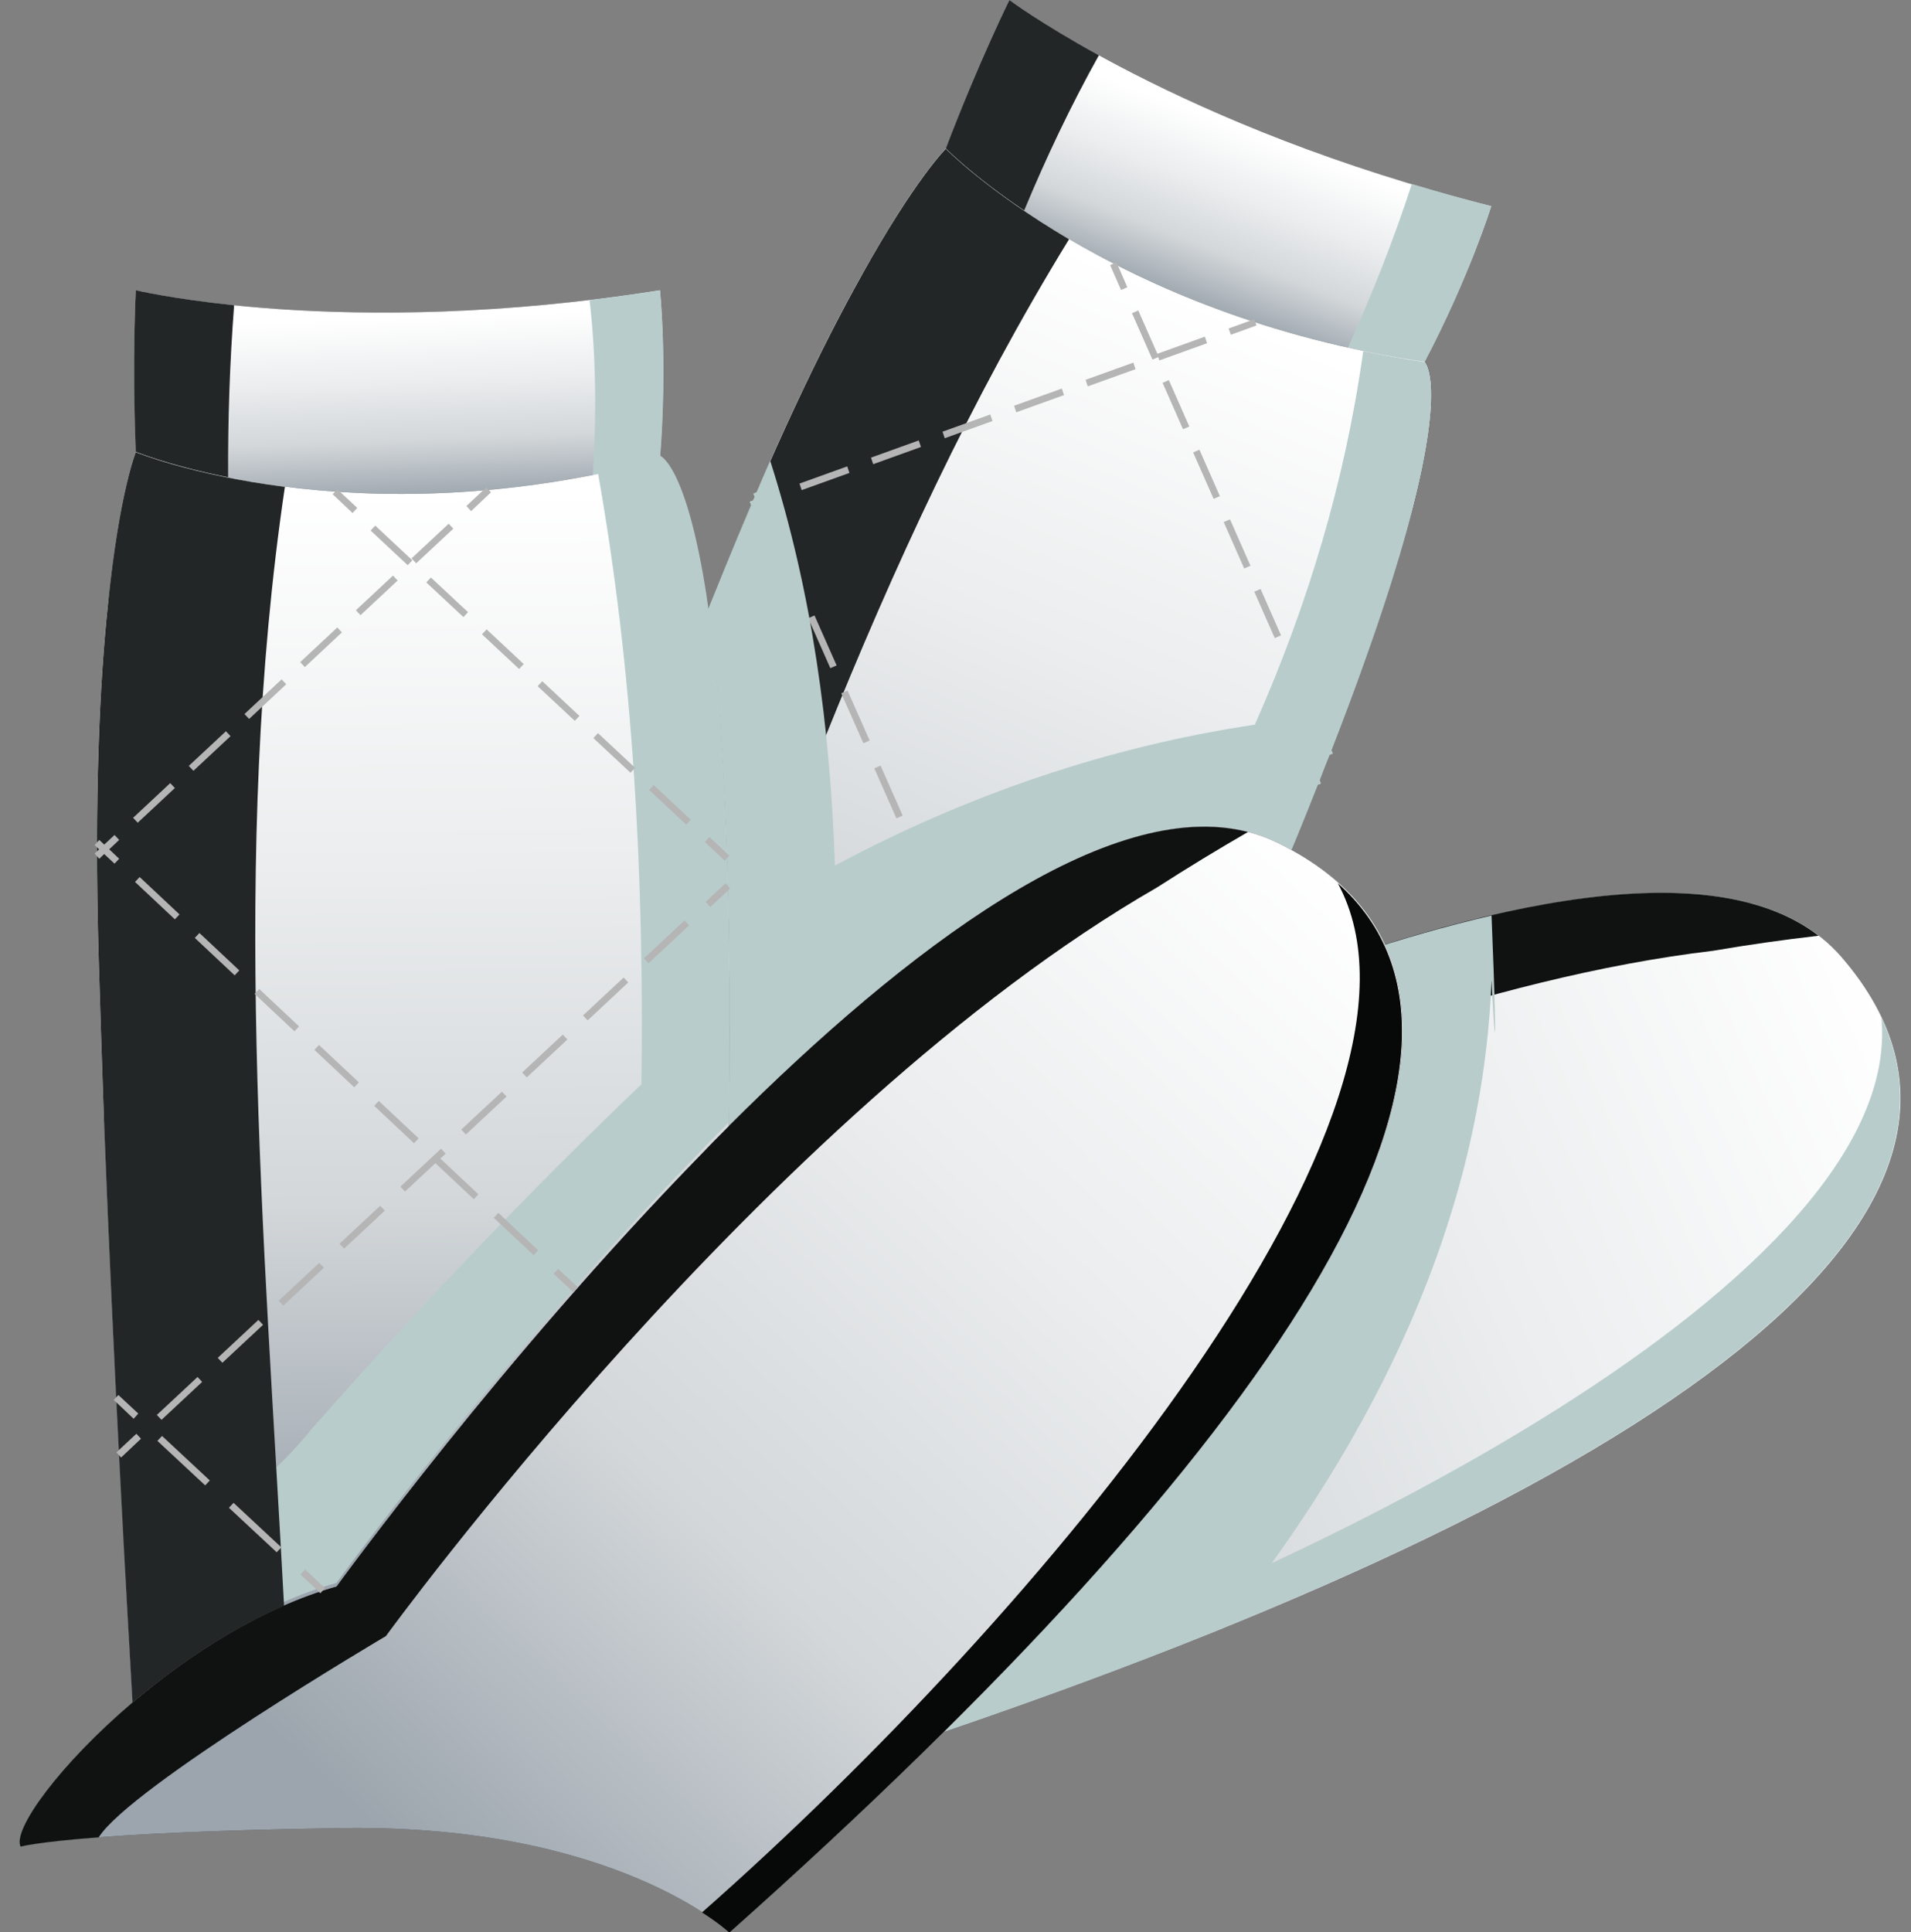 <svg width="91" height="92" viewBox="0 0 91 92" fill="none" xmlns="http://www.w3.org/2000/svg">
<rect x="0" y="0" width="91" height="92" fill="#808080" stroke="none"/>
<g clip-path="url(#clip0_172_101587)">
<path d="M87.691 45.565C98 57.485 79.215 71.005 43.309 83.004C43.309 83.004 40.332 76.14 28.385 71.213C16.425 66.286 13.878 65.961 13.878 65.961C13.826 65.077 17.114 63.101 21.483 61.749C24.875 60.696 28.931 60.007 32.584 60.488C32.584 60.488 35.509 58.746 40.033 56.328C44.453 53.975 50.368 51.011 56.608 48.425C57.18 48.178 57.778 47.931 58.376 47.697C70.271 42.952 82.842 39.936 87.691 45.565Z" fill="#303C47"/>
<path style="mix-blend-mode:multiply" d="M87.691 45.565C98 57.485 79.215 71.005 43.309 83.004C43.309 83.004 40.332 76.14 28.385 71.213C16.425 66.286 13.878 65.961 13.878 65.961C13.826 65.077 17.114 63.101 21.483 61.749C24.875 60.696 28.931 60.007 32.584 60.488C32.584 60.488 35.509 58.746 40.033 56.328C44.453 53.975 50.368 51.011 56.608 48.425C57.18 48.178 57.778 47.931 58.376 47.697C70.271 42.952 82.842 39.936 87.691 45.565Z" fill="url(#paint0_linear_172_101587)"/>
<g style="mix-blend-mode:multiply">
<path d="M89.589 48.438C90.772 60.735 62.796 74.918 42.49 81.6C43.075 82.458 43.309 82.991 43.309 82.991C76.342 71.941 94.88 59.617 89.589 48.438Z" fill="#B9CCCC"/>
</g>
<g style="mix-blend-mode:screen">
<path d="M58.363 47.697C57.765 47.931 57.167 48.178 56.595 48.425C50.355 51.011 44.428 53.975 40.021 56.328C35.497 58.746 32.572 60.488 32.572 60.488C28.919 60.007 24.863 60.696 21.47 61.749C17.102 63.101 13.813 65.077 13.865 65.961C13.865 65.961 14.671 66.065 17.453 67.014C19.767 65.402 33.794 63.595 33.794 63.595C33.794 63.595 60.222 47.8 81.581 45.266C83.245 44.98 84.922 44.745 86.599 44.55C81.139 40.339 69.465 43.264 58.363 47.684V47.697Z" fill="#101212"/>
</g>
<path d="M67.255 24.258C66.098 28.717 63.589 35.971 58.376 47.697C57.778 47.931 57.18 48.178 56.608 48.425L48.821 30.758L66.969 24.193L67.242 24.271L67.255 24.258Z" fill="#4E5656"/>
<path d="M67.256 24.258L66.983 24.18L48.835 30.745L41.048 13.091C43.583 8.515 45.052 7.072 45.052 7.072C45.052 7.072 52.826 15.015 67.854 17.225C67.854 17.225 68.841 18.07 67.269 24.258H67.256Z" fill="#2F3640"/>
<path d="M48.821 30.758L56.608 48.425C50.368 51.011 44.44 53.975 40.033 56.328L31.519 37.011L48.834 30.745L48.821 30.758Z" fill="#2F3640"/>
<path d="M71.012 9.815C71.012 9.815 69.985 13.13 67.84 17.225C52.812 15.015 45.038 7.072 45.038 7.072C46.611 2.938 48.067 0 48.067 0C48.067 0 56.166 6.071 71.012 9.815Z" fill="#303C47"/>
<path style="mix-blend-mode:multiply" d="M71.012 9.815C71.012 9.815 69.985 13.13 67.84 17.225C52.812 15.015 45.038 7.072 45.038 7.072C46.611 2.938 48.067 0 48.067 0C48.067 0 56.166 6.071 71.012 9.815Z" fill="url(#paint1_linear_172_101587)"/>
<g style="mix-blend-mode:screen">
<path d="M52.318 2.626C49.523 1.092 48.067 0 48.067 0C48.067 0 46.611 2.938 45.038 7.072C45.038 7.072 46.299 8.359 48.769 10.023C49.822 7.488 51.005 5.005 52.331 2.626H52.318Z" fill="#232626"/>
</g>
<g style="mix-blend-mode:multiply">
<path d="M71.012 9.815C69.686 9.477 68.439 9.126 67.23 8.762C66.371 11.401 65.344 14.001 64.188 16.549C65.358 16.809 66.567 17.043 67.841 17.238C69.985 13.143 71.012 9.828 71.012 9.828V9.815Z" fill="#B9CCCC"/>
</g>
<path d="M48.822 30.758L31.506 37.024L31.038 35.958C31.987 33.501 32.962 30.992 33.937 28.535C36.771 21.333 39.189 16.406 41.035 13.104L48.822 30.758Z" fill="#D0D0C3"/>
<path d="M31.506 37.024L40.02 56.341C35.497 58.759 32.572 60.501 32.572 60.501C28.919 60.02 24.863 60.709 21.47 61.762C23.082 57.303 26.826 46.956 31.038 35.958L31.506 37.024Z" fill="#4E5656"/>
<path style="mix-blend-mode:multiply" d="M67.255 24.258C68.841 18.083 67.84 17.225 67.84 17.225C52.812 15.015 45.038 7.072 45.038 7.072C45.038 7.072 43.569 8.528 41.035 13.091C39.188 16.393 36.784 21.32 33.937 28.522C32.962 30.992 32 33.488 31.038 35.945C26.826 46.943 23.082 57.29 21.47 61.749C24.863 60.696 28.919 60.007 32.572 60.488C32.572 60.488 35.497 58.746 40.02 56.328C44.441 53.975 50.355 51.011 56.595 48.425C57.167 48.178 57.765 47.931 58.363 47.697C63.576 35.971 66.085 28.717 67.242 24.258H67.255Z" fill="url(#paint2_linear_172_101587)"/>
<g style="mix-blend-mode:multiply">
<path d="M34.314 53.325C31.116 55.041 27.281 55.678 23.433 56.328C22.614 58.564 21.938 60.423 21.47 61.749C24.863 60.696 28.919 60.007 32.572 60.488C32.572 60.488 35.497 58.746 40.02 56.328C44.441 53.975 50.355 51.011 56.595 48.425C57.167 48.178 57.765 47.931 58.363 47.697C59.195 45.837 59.949 44.096 60.638 42.444C51.85 45.434 43.089 49.153 34.301 53.325H34.314Z" fill="#B9CCCC"/>
</g>
<g style="mix-blend-mode:screen">
<path d="M50.901 11.388C47.014 9.1 45.038 7.085 45.038 7.085C45.038 7.085 43.569 8.541 41.035 13.104C39.188 16.406 36.784 21.333 33.937 28.535C32.962 31.005 32 33.501 31.038 35.958C26.826 46.956 23.082 57.303 21.47 61.762C24.057 60.956 27.034 60.371 29.92 60.358C36.043 43.627 41.62 26.52 50.901 11.401V11.388Z" fill="#232626"/>
</g>
<path d="M53.384 13.806L52.864 12.623L53.163 12.48L53.683 13.676L53.384 13.806Z" fill="#B5B5B5"/>
<path d="M62.159 33.696L61.184 31.486L61.483 31.356L62.458 33.566L62.159 33.696ZM60.703 30.381L59.728 28.171L60.027 28.041L61.002 30.251L60.703 30.381ZM59.247 27.066L58.272 24.856L58.571 24.726L59.546 26.936L59.247 27.066ZM57.791 23.751L56.816 21.541L57.115 21.411L58.09 23.621L57.791 23.751ZM56.335 20.436L55.36 18.226L55.659 18.096L56.634 20.306L56.335 20.436ZM54.879 17.121L53.904 14.911L54.203 14.781L55.178 16.991L54.879 17.121Z" fill="#B5B5B5"/>
<path d="M63.161 35.997L62.641 34.801L62.94 34.671L63.46 35.867L63.161 35.997Z" fill="#B5B5B5"/>
<path d="M36.394 24.7L35.874 23.504L36.173 23.374L36.693 24.57L36.394 24.7Z" fill="#B5B5B5"/>
<path d="M47.405 49.685L46.352 47.306L46.651 47.176L47.704 49.556L47.405 49.685ZM45.832 46.111L44.779 43.731L45.078 43.602L46.131 45.98L45.832 46.111ZM44.259 42.535L43.206 40.157L43.505 40.027L44.558 42.406L44.259 42.535ZM42.686 38.961L41.633 36.582L41.932 36.452L42.985 38.831L42.686 38.961ZM41.113 35.386L40.06 33.007L40.359 32.877L41.412 35.256L41.113 35.386ZM39.54 31.811L38.487 29.432L38.786 29.302L39.839 31.681L39.54 31.811ZM37.967 28.236L36.914 25.857L37.213 25.727L38.266 28.106L37.967 28.236Z" fill="#B5B5B5"/>
<path d="M48.458 52.064L47.938 50.868L48.236 50.738L48.757 51.934L48.458 52.064Z" fill="#B5B5B5"/>
<path d="M61.666 37.752L61.562 37.453L62.783 37.011L62.888 37.31L61.666 37.752Z" fill="#B5B5B5"/>
<path d="M28.035 49.919L27.931 49.608L30.427 48.711L30.531 49.023L28.035 49.919ZM31.766 48.568L31.662 48.255L34.158 47.358L34.262 47.67L31.766 48.568ZM35.497 47.215L35.393 46.904L37.889 46.007L37.993 46.319L35.497 47.215ZM39.227 45.864L39.123 45.551L41.62 44.654L41.724 44.967L39.227 45.864ZM42.959 44.511L42.855 44.2L45.35 43.303L45.455 43.614L42.959 44.511ZM46.69 43.16L46.586 42.847L49.081 41.95L49.185 42.263L46.69 43.16ZM50.42 41.808L50.316 41.496L52.812 40.599L52.916 40.911L50.42 41.808ZM54.151 40.456L54.047 40.144L56.543 39.247L56.647 39.559L54.151 40.456ZM57.882 39.104L57.778 38.792L60.274 37.895L60.378 38.207L57.882 39.104Z" fill="#B5B5B5"/>
<path d="M25.565 50.816L25.461 50.504L26.683 50.062L26.787 50.374L25.565 50.816Z" fill="#B5B5B5"/>
<path d="M58.611 15.938L58.507 15.639L59.729 15.197L59.833 15.496L58.611 15.938Z" fill="#B5B5B5"/>
<path d="M38.174 23.335L38.07 23.023L40.345 22.204L40.449 22.516L38.174 23.335ZM41.58 22.1L41.476 21.788L43.751 20.969L43.855 21.281L41.58 22.1ZM44.986 20.865L44.882 20.553L47.157 19.734L47.261 20.046L44.986 20.865ZM48.392 19.63L48.288 19.318L50.563 18.499L50.667 18.811L48.392 19.63ZM51.798 18.395L51.694 18.083L53.969 17.264L54.073 17.576L51.798 18.395ZM55.204 17.16L55.1 16.848L57.375 16.029L57.479 16.341L55.204 17.16Z" fill="#B5B5B5"/>
<path d="M35.822 24.193L35.705 23.881L36.927 23.439L37.044 23.751L35.822 24.193Z" fill="#B5B5B5"/>
<path d="M26.838 49.347L26.318 48.164L26.617 48.035L27.137 49.218L26.838 49.347Z" fill="#B5B5B5"/>
<path d="M30.609 57.875L29.361 55.028L29.66 54.898L30.907 57.745L30.609 57.875ZM28.724 53.611L27.476 50.764L27.775 50.635L29.023 53.481L28.724 53.611Z" fill="#B5B5B5"/>
<path d="M31.752 60.488L31.232 59.292L31.531 59.162L32.051 60.358L31.752 60.488Z" fill="#B5B5B5"/>
<g style="mix-blend-mode:multiply">
<path d="M71.025 43.589C66.709 44.59 62.484 46.059 58.376 47.697C59.156 45.941 59.871 44.303 60.534 42.743C60.586 42.627 60.638 42.51 60.69 42.392C61.457 40.599 62.146 38.922 62.757 37.362L62.9 37.31L62.848 37.141C62.848 37.141 62.874 37.076 62.887 37.037C63.03 36.66 63.173 36.296 63.316 35.945L63.472 35.88L63.407 35.724C63.407 35.724 63.407 35.698 63.42 35.685C65.383 30.641 66.566 26.949 67.255 24.271C68.841 18.096 67.84 17.238 67.84 17.238C66.826 17.095 65.864 16.913 64.915 16.718C64.057 22.893 62.263 28.847 59.754 34.502C52.773 35.542 46.013 37.856 39.76 41.21C39.539 34.671 38.681 28.223 36.679 21.944C36.458 22.425 36.25 22.932 36.029 23.439L35.873 23.504L35.938 23.647C35.938 23.647 35.886 23.764 35.86 23.829L35.704 23.881L35.769 24.05C32.415 31.954 29.451 40.04 26.474 48.099L26.331 48.164L26.396 48.321C26.123 49.048 25.863 49.764 25.603 50.465L25.473 50.517L25.525 50.673C24.173 54.365 22.822 58.057 21.483 61.762C17.114 63.114 13.826 65.09 13.878 65.974C23.953 68.158 38.317 73.28 43.309 83.004C48.327 81.327 53.293 79.52 58.207 77.531C65.526 68.34 70.596 57.966 71.025 46.669C71.142 49.334 71.35 51.622 71.025 43.575V43.589Z" fill="#B9CCCC"/>
</g>
<path d="M60.821 40.118C74.99 47.02 63.03 66.845 34.743 92C34.743 92 29.309 86.865 16.387 87.034C3.452 87.216 0.982 87.918 0.982 87.918C0.579 87.125 2.828 84.018 6.312 81.054C9.016 78.753 12.474 76.53 16.023 75.529C16.023 75.529 18.025 72.773 21.236 68.769C24.369 64.869 28.646 59.812 33.365 54.976C33.794 54.521 34.249 54.066 34.704 53.611C43.778 44.563 54.139 36.855 60.821 40.118Z" fill="#303C47"/>
<path style="mix-blend-mode:multiply" d="M60.821 40.118C74.99 47.02 63.03 66.845 34.743 92C34.743 92 29.309 86.865 16.387 87.034C3.452 87.216 0.982 87.918 0.982 87.918C0.579 87.125 2.828 84.018 6.312 81.054C9.016 78.753 12.474 76.53 16.023 75.529C16.023 75.529 18.025 72.773 21.236 68.769C24.369 64.869 28.646 59.812 33.365 54.976C33.794 54.521 34.249 54.066 34.704 53.611C43.778 44.563 54.139 36.855 60.821 40.118Z" fill="url(#paint3_linear_172_101587)"/>
<g style="mix-blend-mode:screen">
<path d="M63.693 42.029C69.608 52.87 49.484 76.907 33.43 91.051C34.301 91.61 34.73 92.013 34.73 92.013C60.755 68.86 72.949 50.245 63.68 42.029H63.693Z" fill="#070808"/>
</g>
<g style="mix-blend-mode:screen">
<path d="M34.704 53.611C34.249 54.066 33.794 54.521 33.365 54.976C28.646 59.812 24.369 64.869 21.236 68.769C18.025 72.773 16.023 75.529 16.023 75.529C12.474 76.53 9.016 78.753 6.312 81.054C2.828 84.018 0.579 87.125 0.982 87.918C0.982 87.918 1.762 87.697 4.7 87.476C6.195 85.084 18.376 77.895 18.376 77.895C18.376 77.895 36.472 52.974 55.1 42.249C56.517 41.34 57.961 40.456 59.429 39.611C52.761 37.895 43.167 45.161 34.704 53.611Z" fill="#101212"/>
</g>
<path d="M33.651 28.574C34.34 33.124 34.886 40.781 34.704 53.611C34.249 54.066 33.794 54.521 33.365 54.976L19.26 41.795L33.365 28.613L33.651 28.574Z" fill="#4E5656"/>
<path d="M33.651 28.574L33.365 28.613L19.26 41.795L5.155 28.626C5.688 23.426 6.468 21.515 6.468 21.515C6.468 21.515 16.738 25.766 31.428 21.879C31.428 21.879 32.676 22.269 33.651 28.574Z" fill="#2F3640"/>
<path d="M19.259 41.794L33.364 54.976C28.645 59.812 24.369 64.869 21.235 68.769L5.805 54.365L19.259 41.794Z" fill="#2F3640"/>
<path d="M31.427 13.819C31.427 13.819 31.791 17.264 31.427 21.879C16.738 25.766 6.468 21.515 6.468 21.515C6.286 17.095 6.468 13.819 6.468 13.819C6.468 13.819 16.296 16.211 31.427 13.819Z" fill="#303C47"/>
<path style="mix-blend-mode:multiply" d="M31.427 13.819C31.427 13.819 31.791 17.264 31.427 21.879C16.738 25.766 6.468 21.515 6.468 21.515C6.286 17.095 6.468 13.819 6.468 13.819C6.468 13.819 16.296 16.211 31.427 13.819Z" fill="url(#paint4_linear_172_101587)"/>
<g style="mix-blend-mode:screen">
<path d="M6.468 13.819C6.468 13.819 6.286 17.095 6.468 21.515C6.468 21.515 8.054 22.165 10.862 22.724C10.849 20.007 10.94 17.277 11.148 14.534C8.158 14.222 6.468 13.819 6.468 13.819Z" fill="#232626"/>
</g>
<g style="mix-blend-mode:multiply">
<path d="M31.428 13.819C30.271 14.001 29.153 14.157 28.074 14.287C28.399 17.095 28.399 19.864 28.23 22.62C29.27 22.412 30.336 22.178 31.428 21.879C31.792 17.264 31.428 13.819 31.428 13.819Z" fill="#B9CCCC"/>
</g>
<path d="M19.26 41.795L5.805 54.365L4.96 53.572C4.869 50.934 4.778 48.255 4.7 45.603C4.479 37.869 4.752 32.383 5.155 28.626L19.26 41.795Z" fill="#D0D0C3"/>
<path d="M5.805 54.365L21.236 68.769C18.025 72.773 16.023 75.529 16.023 75.529C12.474 76.53 9.016 78.753 6.312 81.054C6.039 76.322 5.415 65.337 4.96 53.572L5.805 54.365Z" fill="#4E5656"/>
<path style="mix-blend-mode:multiply" d="M33.651 28.574C32.676 22.269 31.428 21.879 31.428 21.879C16.738 25.766 6.468 21.515 6.468 21.515C6.468 21.515 5.688 23.426 5.155 28.626C4.752 32.383 4.479 37.869 4.7 45.603C4.778 48.255 4.869 50.934 4.96 53.572C5.415 65.337 6.039 76.322 6.312 81.054C9.016 78.753 12.474 76.53 16.023 75.529C16.023 75.529 18.025 72.773 21.236 68.769C24.369 64.869 28.646 59.812 33.365 54.976C33.794 54.521 34.249 54.066 34.704 53.611C34.886 40.781 34.34 33.124 33.651 28.574Z" fill="url(#paint5_linear_172_101587)"/>
<g style="mix-blend-mode:multiply">
<path d="M33.651 28.392C32.676 22.087 31.428 21.697 31.428 21.697C30.414 21.97 29.426 22.191 28.451 22.386C30.167 31.98 30.674 41.756 30.544 51.622C25.149 56.77 19.923 62.269 14.801 68.08C12.526 70.914 9.263 73.02 5.987 75.126C6.117 77.505 6.234 79.481 6.312 80.885C9.016 78.584 12.474 76.361 16.023 75.36C16.023 75.36 18.025 72.604 21.236 68.6C23.693 65.545 26.852 61.775 30.375 57.966C31.35 56.913 32.338 55.86 33.365 54.807C33.794 54.352 34.249 53.897 34.704 53.442C34.717 52.48 34.73 51.557 34.73 50.66C34.73 50.505 34.73 50.361 34.73 50.206C34.782 39.312 34.275 32.565 33.651 28.405V28.392Z" fill="#B9CCCC"/>
</g>
<g style="mix-blend-mode:screen">
<path d="M13.553 23.179C9.081 22.607 6.468 21.528 6.468 21.528C6.468 21.528 5.688 23.439 5.155 28.639C4.752 32.396 4.479 37.882 4.7 45.617C4.778 48.269 4.869 50.947 4.96 53.585C5.415 65.35 6.039 76.335 6.312 81.067C8.379 79.312 10.875 77.609 13.527 76.452C12.578 58.668 10.966 40.742 13.566 23.179H13.553Z" fill="#232626"/>
</g>
<path d="M16.79 24.427L15.841 23.53L16.062 23.296L17.011 24.18L16.79 24.427Z" fill="#B5B5B5"/>
<path d="M32.675 39.26L30.907 37.609L31.128 37.375L32.896 39.026L32.675 39.26ZM30.023 36.79L28.255 35.139L28.476 34.905L30.244 36.556L30.023 36.79ZM27.371 34.32L25.603 32.669L25.824 32.435L27.592 34.086L27.371 34.32ZM24.719 31.85L22.951 30.199L23.172 29.965L24.94 31.616L24.719 31.85ZM22.067 29.38L20.299 27.729L20.52 27.495L22.288 29.146L22.067 29.38ZM19.415 26.91L17.648 25.259L17.869 25.025L19.636 26.676L19.415 26.91Z" fill="#B5B5B5"/>
<path d="M34.509 40.976L33.56 40.092L33.781 39.845L34.73 40.742L34.509 40.976Z" fill="#B5B5B5"/>
<path d="M5.454 41.119L4.505 40.235L4.726 39.988L5.675 40.885L5.454 41.119Z" fill="#B5B5B5"/>
<path d="M25.409 59.76L23.511 57.979L23.732 57.745L25.63 59.526L25.409 59.76ZM22.561 57.095L20.664 55.314L20.885 55.08L22.782 56.861L22.561 57.095ZM19.715 54.43L17.817 52.649L18.038 52.415L19.936 54.196L19.715 54.43ZM16.868 51.765L14.97 49.984L15.191 49.751L17.089 51.531L16.868 51.765ZM14.021 49.1L12.123 47.319L12.344 47.086L14.242 48.867L14.021 49.1ZM11.174 46.435L9.276 44.654L9.497 44.42L11.395 46.202L11.174 46.435ZM8.327 43.77L6.429 41.989L6.65 41.755L8.548 43.536L8.327 43.77Z" fill="#B5B5B5"/>
<path d="M27.306 61.528L26.357 60.644L26.578 60.41L27.527 61.294L27.306 61.528Z" fill="#B5B5B5"/>
<path d="M33.82 43.185L33.599 42.938L34.548 42.054L34.769 42.301L33.82 43.185Z" fill="#B5B5B5"/>
<path d="M7.69 67.599L7.469 67.365L9.406 65.558L9.627 65.792L7.69 67.599ZM10.589 64.882L10.368 64.648L12.305 62.841L12.526 63.075L10.589 64.882ZM13.488 62.165L13.267 61.931L15.204 60.124L15.425 60.358L13.488 62.165ZM16.387 59.448L16.166 59.214L18.103 57.407L18.324 57.641L16.387 59.448ZM19.286 56.731L19.065 56.497L21.002 54.69L21.223 54.924L19.286 56.731ZM22.185 54.014L21.964 53.78L23.901 51.973L24.122 52.207L22.185 54.014ZM25.084 51.297L24.863 51.063L26.799 49.257L27.02 49.49L25.084 51.297ZM27.983 48.581L27.762 48.346L29.698 46.539L29.919 46.773L27.983 48.581ZM30.881 45.864L30.66 45.63L32.597 43.822L32.819 44.056L30.881 45.864Z" fill="#B5B5B5"/>
<path d="M5.766 69.393L5.545 69.146L6.494 68.262L6.715 68.496L5.766 69.393Z" fill="#B5B5B5"/>
<path d="M22.432 24.336L22.211 24.089L23.16 23.205L23.381 23.439L22.432 24.336Z" fill="#B5B5B5"/>
<path d="M6.559 39.169L6.338 38.935L8.106 37.284L8.327 37.518L6.559 39.169ZM9.211 36.699L8.99 36.465L10.758 34.814L10.979 35.048L9.211 36.699ZM11.863 34.229L11.642 33.995L13.41 32.344L13.631 32.578L11.863 34.229ZM14.515 31.759L14.294 31.525L16.062 29.874L16.283 30.108L14.515 31.759ZM17.167 29.289L16.946 29.055L18.714 27.404L18.935 27.638L17.167 29.289ZM19.819 26.819L19.598 26.585L21.366 24.934L21.587 25.168L19.819 26.819Z" fill="#B5B5B5"/>
<path d="M4.726 40.885L4.505 40.638L5.454 39.754L5.675 39.988L4.726 40.885Z" fill="#B5B5B5"/>
<path d="M6.364 67.547L5.415 66.65L5.636 66.416L6.585 67.3L6.364 67.547Z" fill="#B5B5B5"/>
<path d="M13.176 73.904L10.901 71.785L11.122 71.551L13.397 73.67L13.176 73.904ZM9.77 70.719L7.495 68.6L7.716 68.366L9.991 70.485L9.77 70.719Z" fill="#B5B5B5"/>
<path d="M15.256 75.854L14.307 74.957L14.528 74.723L15.477 75.607L15.256 75.854Z" fill="#B5B5B5"/>
</g>
<defs>
<linearGradient id="paint0_linear_172_101587" x1="89.583" y1="47.611" x2="30.615" y2="73.641" gradientUnits="userSpaceOnUse">
<stop stop-color="white"/>
<stop offset="0.35" stop-color="#EBEDEE"/>
<stop offset="0.67" stop-color="#D3D7DA"/>
<stop offset="1" stop-color="#9CA5AD"/>
</linearGradient>
<linearGradient id="paint1_linear_172_101587" x1="58.943" y1="6.098" x2="55.836" y2="14.186" gradientUnits="userSpaceOnUse">
<stop stop-color="white"/>
<stop offset="0.35" stop-color="#EBEDEE"/>
<stop offset="0.67" stop-color="#D3D7DA"/>
<stop offset="1" stop-color="#9CA5AD"/>
</linearGradient>
<linearGradient id="paint2_linear_172_101587" x1="56.301" y1="13.96" x2="36.705" y2="60.594" gradientUnits="userSpaceOnUse">
<stop stop-color="white"/>
<stop offset="0.35" stop-color="#EBEDEE"/>
<stop offset="0.67" stop-color="#D3D7DA"/>
<stop offset="1" stop-color="#9CA5AD"/>
</linearGradient>
<linearGradient id="paint3_linear_172_101587" x1="63.381" y1="41.262" x2="19.39" y2="88.386" gradientUnits="userSpaceOnUse">
<stop stop-color="white"/>
<stop offset="0.35" stop-color="#EBEDEE"/>
<stop offset="0.67" stop-color="#D3D7DA"/>
<stop offset="1" stop-color="#9CA5AD"/>
</linearGradient>
<linearGradient id="paint4_linear_172_101587" x1="18.869" y1="15.145" x2="19.195" y2="23.816" gradientUnits="userSpaceOnUse">
<stop stop-color="white"/>
<stop offset="0.35" stop-color="#EBEDEE"/>
<stop offset="0.67" stop-color="#D3D7DA"/>
<stop offset="1" stop-color="#9CA5AD"/>
</linearGradient>
<linearGradient id="paint5_linear_172_101587" x1="19.546" y1="23.413" x2="19.871" y2="74.008" gradientUnits="userSpaceOnUse">
<stop stop-color="white"/>
<stop offset="0.35" stop-color="#EBEDEE"/>
<stop offset="0.67" stop-color="#D3D7DA"/>
<stop offset="1" stop-color="#9CA5AD"/>
</linearGradient>
<clipPath id="clip0_172_101587">
<rect width="89.569" height="92" fill="white" transform="translate(0.93)"/>
</clipPath>
</defs>
</svg>
